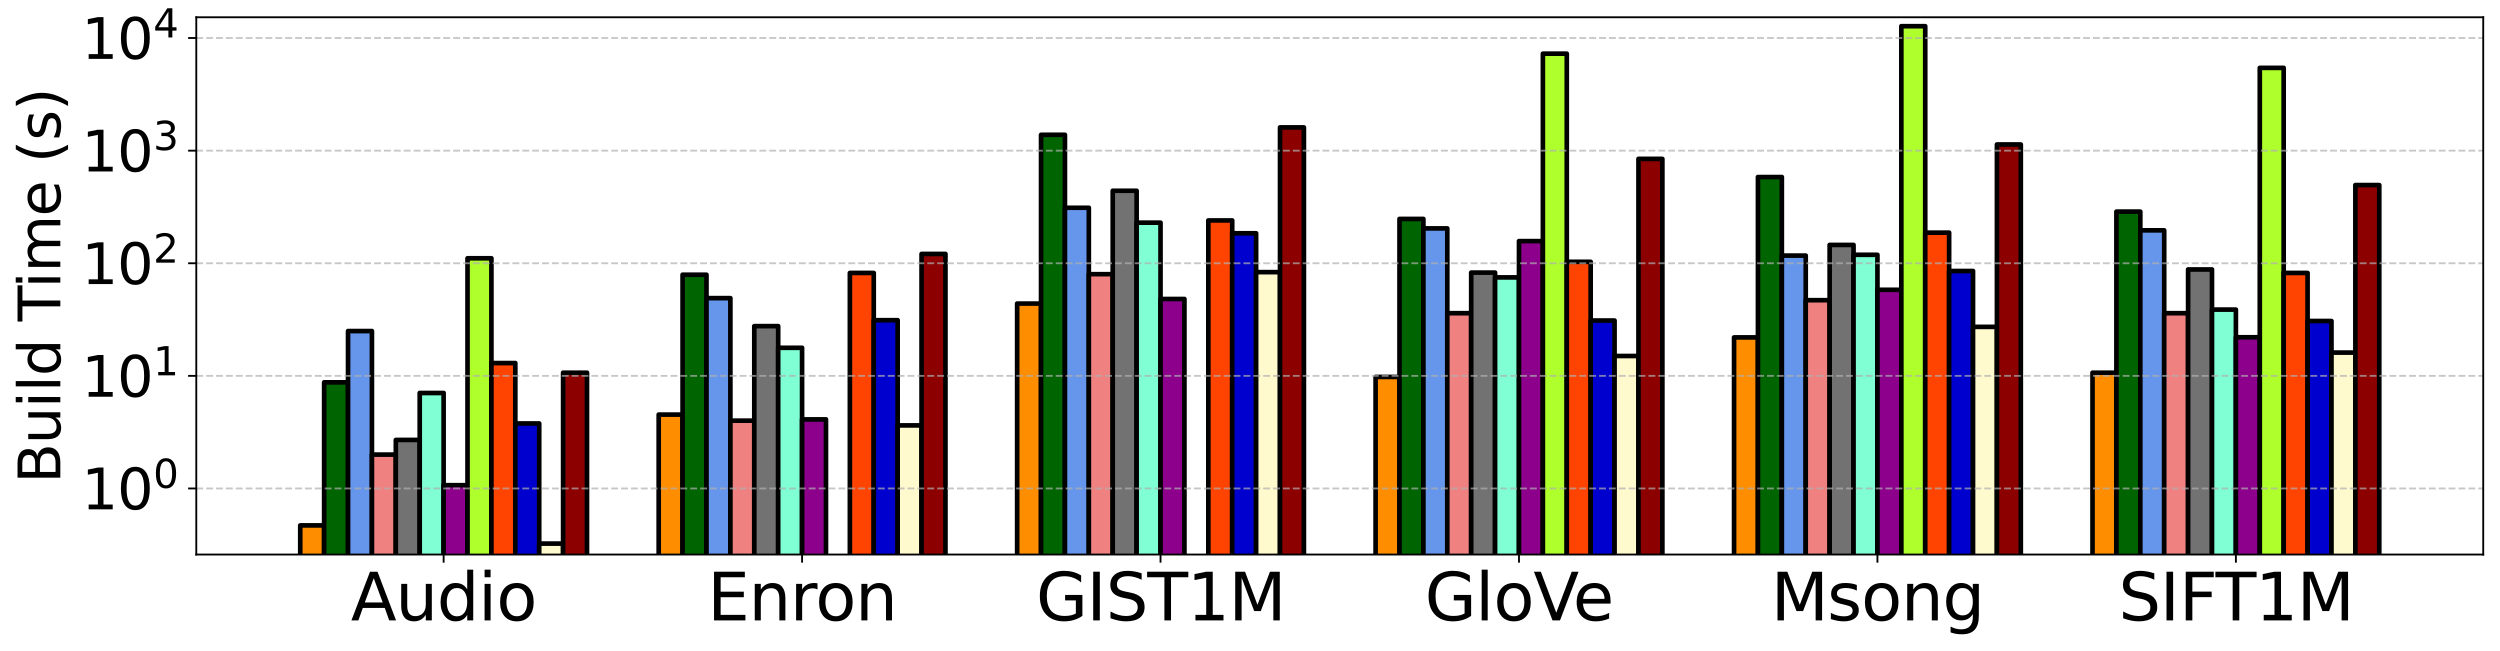 <?xml version="1.0" encoding="utf-8" standalone="no"?>
<!DOCTYPE svg PUBLIC "-//W3C//DTD SVG 1.1//EN"
  "http://www.w3.org/Graphics/SVG/1.1/DTD/svg11.dtd">
<svg xmlns:xlink="http://www.w3.org/1999/xlink" width="1073.022pt" height="279.307pt" viewBox="0 0 1073.022 279.307" xmlns="http://www.w3.org/2000/svg" version="1.1">
 <defs>
  <style type="text/css">*{stroke-linejoin: round; stroke-linecap: butt}</style>
 </defs>
 <g id="figure_1">
  <g id="patch_1">
   <path d="M 0 279.307 
L 1073.022 279.307 
L 1073.022 0 
L 0 0 
z
" style="fill: #ffffff"/>
  </g>
  <g id="axes_1">
   <g id="patch_2">
    <path d="M 84.248 238.009 
L 1065.822 238.009 
L 1065.822 7.409 
L 84.248 7.409 
z
" style="fill: #ffffff"/>
   </g>
   <g id="patch_3">
    <path d="M 128.865 48546.523 
L 139.122 48546.523 
L 139.122 225.515 
L 128.865 225.515 
z
" clip-path="url(#p9d7ba2cb97)" style="fill: #ff8d00; stroke: #000000; stroke-width: 2; stroke-linejoin: miter"/>
   </g>
   <g id="patch_4">
    <path d="M 282.717 48546.523 
L 292.974 48546.523 
L 292.974 177.952 
L 282.717 177.952 
z
" clip-path="url(#p9d7ba2cb97)" style="fill: #ff8d00; stroke: #000000; stroke-width: 2; stroke-linejoin: miter"/>
   </g>
   <g id="patch_5">
    <path d="M 436.568 48546.523 
L 446.825 48546.523 
L 446.825 130.293 
L 436.568 130.293 
z
" clip-path="url(#p9d7ba2cb97)" style="fill: #ff8d00; stroke: #000000; stroke-width: 2; stroke-linejoin: miter"/>
   </g>
   <g id="patch_6">
    <path d="M 590.42 48546.523 
L 600.677 48546.523 
L 600.677 161.774 
L 590.42 161.774 
z
" clip-path="url(#p9d7ba2cb97)" style="fill: #ff8d00; stroke: #000000; stroke-width: 2; stroke-linejoin: miter"/>
   </g>
   <g id="patch_7">
    <path d="M 744.272 48546.523 
L 754.528 48546.523 
L 754.528 144.825 
L 744.272 144.825 
z
" clip-path="url(#p9d7ba2cb97)" style="fill: #ff8d00; stroke: #000000; stroke-width: 2; stroke-linejoin: miter"/>
   </g>
   <g id="patch_8">
    <path d="M 898.123 48546.523 
L 908.38 48546.523 
L 908.38 159.967 
L 898.123 159.967 
z
" clip-path="url(#p9d7ba2cb97)" style="fill: #ff8d00; stroke: #000000; stroke-width: 2; stroke-linejoin: miter"/>
   </g>
   <g id="patch_9">
    <path d="M 139.122 48546.523 
L 149.379 48546.523 
L 149.379 164.108 
L 139.122 164.108 
z
" clip-path="url(#p9d7ba2cb97)" style="fill: #006400; stroke: #000000; stroke-width: 2; stroke-linejoin: miter"/>
   </g>
   <g id="patch_10">
    <path d="M 292.974 48546.523 
L 303.23 48546.523 
L 303.23 117.919 
L 292.974 117.919 
z
" clip-path="url(#p9d7ba2cb97)" style="fill: #006400; stroke: #000000; stroke-width: 2; stroke-linejoin: miter"/>
   </g>
   <g id="patch_11">
    <path d="M 446.825 48546.523 
L 457.082 48546.523 
L 457.082 57.867 
L 446.825 57.867 
z
" clip-path="url(#p9d7ba2cb97)" style="fill: #006400; stroke: #000000; stroke-width: 2; stroke-linejoin: miter"/>
   </g>
   <g id="patch_12">
    <path d="M 600.677 48546.523 
L 610.934 48546.523 
L 610.934 93.962 
L 600.677 93.962 
z
" clip-path="url(#p9d7ba2cb97)" style="fill: #006400; stroke: #000000; stroke-width: 2; stroke-linejoin: miter"/>
   </g>
   <g id="patch_13">
    <path d="M 754.528 48546.523 
L 764.785 48546.523 
L 764.785 75.984 
L 754.528 75.984 
z
" clip-path="url(#p9d7ba2cb97)" style="fill: #006400; stroke: #000000; stroke-width: 2; stroke-linejoin: miter"/>
   </g>
   <g id="patch_14">
    <path d="M 908.38 48546.523 
L 918.637 48546.523 
L 918.637 90.831 
L 908.38 90.831 
z
" clip-path="url(#p9d7ba2cb97)" style="fill: #006400; stroke: #000000; stroke-width: 2; stroke-linejoin: miter"/>
   </g>
   <g id="patch_15">
    <path d="M 149.379 48546.523 
L 159.635 48546.523 
L 159.635 142.094 
L 149.379 142.094 
z
" clip-path="url(#p9d7ba2cb97)" style="fill: #6696ec; stroke: #000000; stroke-width: 2; stroke-linejoin: miter"/>
   </g>
   <g id="patch_16">
    <path d="M 303.23 48546.523 
L 313.487 48546.523 
L 313.487 127.967 
L 303.23 127.967 
z
" clip-path="url(#p9d7ba2cb97)" style="fill: #6696ec; stroke: #000000; stroke-width: 2; stroke-linejoin: miter"/>
   </g>
   <g id="patch_17">
    <path d="M 457.082 48546.523 
L 467.339 48546.523 
L 467.339 89.173 
L 457.082 89.173 
z
" clip-path="url(#p9d7ba2cb97)" style="fill: #6696ec; stroke: #000000; stroke-width: 2; stroke-linejoin: miter"/>
   </g>
   <g id="patch_18">
    <path d="M 610.934 48546.523 
L 621.19 48546.523 
L 621.19 98.025 
L 610.934 98.025 
z
" clip-path="url(#p9d7ba2cb97)" style="fill: #6696ec; stroke: #000000; stroke-width: 2; stroke-linejoin: miter"/>
   </g>
   <g id="patch_19">
    <path d="M 764.785 48546.523 
L 775.042 48546.523 
L 775.042 109.696 
L 764.785 109.696 
z
" clip-path="url(#p9d7ba2cb97)" style="fill: #6696ec; stroke: #000000; stroke-width: 2; stroke-linejoin: miter"/>
   </g>
   <g id="patch_20">
    <path d="M 918.637 48546.523 
L 928.894 48546.523 
L 928.894 98.865 
L 918.637 98.865 
z
" clip-path="url(#p9d7ba2cb97)" style="fill: #6696ec; stroke: #000000; stroke-width: 2; stroke-linejoin: miter"/>
   </g>
   <g id="patch_21">
    <path d="M 159.635 48546.523 
L 169.892 48546.523 
L 169.892 195.115 
L 159.635 195.115 
z
" clip-path="url(#p9d7ba2cb97)" style="fill: #f08181; stroke: #000000; stroke-width: 2; stroke-linejoin: miter"/>
   </g>
   <g id="patch_22">
    <path d="M 313.487 48546.523 
L 323.744 48546.523 
L 323.744 180.564 
L 313.487 180.564 
z
" clip-path="url(#p9d7ba2cb97)" style="fill: #f08181; stroke: #000000; stroke-width: 2; stroke-linejoin: miter"/>
   </g>
   <g id="patch_23">
    <path d="M 467.339 48546.523 
L 477.596 48546.523 
L 477.596 117.676 
L 467.339 117.676 
z
" clip-path="url(#p9d7ba2cb97)" style="fill: #f08181; stroke: #000000; stroke-width: 2; stroke-linejoin: miter"/>
   </g>
   <g id="patch_24">
    <path d="M 621.19 48546.523 
L 631.447 48546.523 
L 631.447 134.439 
L 621.19 134.439 
z
" clip-path="url(#p9d7ba2cb97)" style="fill: #f08181; stroke: #000000; stroke-width: 2; stroke-linejoin: miter"/>
   </g>
   <g id="patch_25">
    <path d="M 775.042 48546.523 
L 785.299 48546.523 
L 785.299 128.842 
L 775.042 128.842 
z
" clip-path="url(#p9d7ba2cb97)" style="fill: #f08181; stroke: #000000; stroke-width: 2; stroke-linejoin: miter"/>
   </g>
   <g id="patch_26">
    <path d="M 928.894 48546.523 
L 939.15 48546.523 
L 939.15 134.439 
L 928.894 134.439 
z
" clip-path="url(#p9d7ba2cb97)" style="fill: #f08181; stroke: #000000; stroke-width: 2; stroke-linejoin: miter"/>
   </g>
   <g id="patch_27">
    <path d="M 169.892 48546.523 
L 180.149 48546.523 
L 180.149 188.829 
L 169.892 188.829 
z
" clip-path="url(#p9d7ba2cb97)" style="fill: #727272; stroke: #000000; stroke-width: 2; stroke-linejoin: miter"/>
   </g>
   <g id="patch_28">
    <path d="M 323.744 48546.523 
L 334.001 48546.523 
L 334.001 139.978 
L 323.744 139.978 
z
" clip-path="url(#p9d7ba2cb97)" style="fill: #727272; stroke: #000000; stroke-width: 2; stroke-linejoin: miter"/>
   </g>
   <g id="patch_29">
    <path d="M 477.596 48546.523 
L 487.852 48546.523 
L 487.852 81.878 
L 477.596 81.878 
z
" clip-path="url(#p9d7ba2cb97)" style="fill: #727272; stroke: #000000; stroke-width: 2; stroke-linejoin: miter"/>
   </g>
   <g id="patch_30">
    <path d="M 631.447 48546.523 
L 641.704 48546.523 
L 641.704 117.006 
L 631.447 117.006 
z
" clip-path="url(#p9d7ba2cb97)" style="fill: #727272; stroke: #000000; stroke-width: 2; stroke-linejoin: miter"/>
   </g>
   <g id="patch_31">
    <path d="M 785.299 48546.523 
L 795.556 48546.523 
L 795.556 105.12 
L 785.299 105.12 
z
" clip-path="url(#p9d7ba2cb97)" style="fill: #727272; stroke: #000000; stroke-width: 2; stroke-linejoin: miter"/>
   </g>
   <g id="patch_32">
    <path d="M 939.15 48546.523 
L 949.407 48546.523 
L 949.407 115.658 
L 939.15 115.658 
z
" clip-path="url(#p9d7ba2cb97)" style="fill: #727272; stroke: #000000; stroke-width: 2; stroke-linejoin: miter"/>
   </g>
   <g id="patch_33">
    <path d="M 180.149 48546.523 
L 190.406 48546.523 
L 190.406 168.667 
L 180.149 168.667 
z
" clip-path="url(#p9d7ba2cb97)" style="fill: #80ffd5; stroke: #000000; stroke-width: 2; stroke-linejoin: miter"/>
   </g>
   <g id="patch_34">
    <path d="M 334.001 48546.523 
L 344.257 48546.523 
L 344.257 149.271 
L 334.001 149.271 
z
" clip-path="url(#p9d7ba2cb97)" style="fill: #80ffd5; stroke: #000000; stroke-width: 2; stroke-linejoin: miter"/>
   </g>
   <g id="patch_35">
    <path d="M 487.852 48546.523 
L 498.109 48546.523 
L 498.109 95.575 
L 487.852 95.575 
z
" clip-path="url(#p9d7ba2cb97)" style="fill: #80ffd5; stroke: #000000; stroke-width: 2; stroke-linejoin: miter"/>
   </g>
   <g id="patch_36">
    <path d="M 641.704 48546.523 
L 651.961 48546.523 
L 651.961 119.051 
L 641.704 119.051 
z
" clip-path="url(#p9d7ba2cb97)" style="fill: #80ffd5; stroke: #000000; stroke-width: 2; stroke-linejoin: miter"/>
   </g>
   <g id="patch_37">
    <path d="M 795.556 48546.523 
L 805.812 48546.523 
L 805.812 109.37 
L 795.556 109.37 
z
" clip-path="url(#p9d7ba2cb97)" style="fill: #80ffd5; stroke: #000000; stroke-width: 2; stroke-linejoin: miter"/>
   </g>
   <g id="patch_38">
    <path d="M 949.407 48546.523 
L 959.664 48546.523 
L 959.664 132.893 
L 949.407 132.893 
z
" clip-path="url(#p9d7ba2cb97)" style="fill: #80ffd5; stroke: #000000; stroke-width: 2; stroke-linejoin: miter"/>
   </g>
   <g id="patch_39">
    <path d="M 190.406 48546.523 
L 200.663 48546.523 
L 200.663 208.236 
L 190.406 208.236 
z
" clip-path="url(#p9d7ba2cb97)" style="fill: #8c008c; stroke: #000000; stroke-width: 2; stroke-linejoin: miter"/>
   </g>
   <g id="patch_40">
    <path d="M 344.257 48546.523 
L 354.514 48546.523 
L 354.514 179.999 
L 344.257 179.999 
z
" clip-path="url(#p9d7ba2cb97)" style="fill: #8c008c; stroke: #000000; stroke-width: 2; stroke-linejoin: miter"/>
   </g>
   <g id="patch_41">
    <path d="M 498.109 48546.523 
L 508.366 48546.523 
L 508.366 128.32 
L 498.109 128.32 
z
" clip-path="url(#p9d7ba2cb97)" style="fill: #8c008c; stroke: #000000; stroke-width: 2; stroke-linejoin: miter"/>
   </g>
   <g id="patch_42">
    <path d="M 651.961 48546.523 
L 662.217 48546.523 
L 662.217 103.481 
L 651.961 103.481 
z
" clip-path="url(#p9d7ba2cb97)" style="fill: #8c008c; stroke: #000000; stroke-width: 2; stroke-linejoin: miter"/>
   </g>
   <g id="patch_43">
    <path d="M 805.812 48546.523 
L 816.069 48546.523 
L 816.069 124.392 
L 805.812 124.392 
z
" clip-path="url(#p9d7ba2cb97)" style="fill: #8c008c; stroke: #000000; stroke-width: 2; stroke-linejoin: miter"/>
   </g>
   <g id="patch_44">
    <path d="M 959.664 48546.523 
L 969.921 48546.523 
L 969.921 144.765 
L 959.664 144.765 
z
" clip-path="url(#p9d7ba2cb97)" style="fill: #8c008c; stroke: #000000; stroke-width: 2; stroke-linejoin: miter"/>
   </g>
   <g id="patch_45">
    <path d="M 200.663 48546.523 
L 210.919 48546.523 
L 210.919 110.86 
L 200.663 110.86 
z
" clip-path="url(#p9d7ba2cb97)" style="fill: #aeff2b; stroke: #000000; stroke-width: 2; stroke-linejoin: miter"/>
   </g>
   <g id="patch_46">
    <path clip-path="url(#p9d7ba2cb97)" style="fill: #aeff2b; stroke: #000000; stroke-width: 2; stroke-linejoin: miter"/>
   </g>
   <g id="patch_47">
    <path clip-path="url(#p9d7ba2cb97)" style="fill: #aeff2b; stroke: #000000; stroke-width: 2; stroke-linejoin: miter"/>
   </g>
   <g id="patch_48">
    <path d="M 662.217 48546.523 
L 672.474 48546.523 
L 672.474 23.043 
L 662.217 23.043 
z
" clip-path="url(#p9d7ba2cb97)" style="fill: #aeff2b; stroke: #000000; stroke-width: 2; stroke-linejoin: miter"/>
   </g>
   <g id="patch_49">
    <path d="M 816.069 48546.523 
L 826.326 48546.523 
L 826.326 11.236 
L 816.069 11.236 
z
" clip-path="url(#p9d7ba2cb97)" style="fill: #aeff2b; stroke: #000000; stroke-width: 2; stroke-linejoin: miter"/>
   </g>
   <g id="patch_50">
    <path d="M 969.921 48546.523 
L 980.177 48546.523 
L 980.177 29.141 
L 969.921 29.141 
z
" clip-path="url(#p9d7ba2cb97)" style="fill: #aeff2b; stroke: #000000; stroke-width: 2; stroke-linejoin: miter"/>
   </g>
   <g id="patch_51">
    <path d="M 210.919 48546.523 
L 221.176 48546.523 
L 221.176 155.821 
L 210.919 155.821 
z
" clip-path="url(#p9d7ba2cb97)" style="fill: #ff4300; stroke: #000000; stroke-width: 2; stroke-linejoin: miter"/>
   </g>
   <g id="patch_52">
    <path d="M 364.771 48546.523 
L 375.028 48546.523 
L 375.028 117.158 
L 364.771 117.158 
z
" clip-path="url(#p9d7ba2cb97)" style="fill: #ff4300; stroke: #000000; stroke-width: 2; stroke-linejoin: miter"/>
   </g>
   <g id="patch_53">
    <path d="M 518.623 48546.523 
L 528.879 48546.523 
L 528.879 94.614 
L 518.623 94.614 
z
" clip-path="url(#p9d7ba2cb97)" style="fill: #ff4300; stroke: #000000; stroke-width: 2; stroke-linejoin: miter"/>
   </g>
   <g id="patch_54">
    <path d="M 672.474 48546.523 
L 682.731 48546.523 
L 682.731 112.371 
L 672.474 112.371 
z
" clip-path="url(#p9d7ba2cb97)" style="fill: #ff4300; stroke: #000000; stroke-width: 2; stroke-linejoin: miter"/>
   </g>
   <g id="patch_55">
    <path d="M 826.326 48546.523 
L 836.583 48546.523 
L 836.583 99.852 
L 826.326 99.852 
z
" clip-path="url(#p9d7ba2cb97)" style="fill: #ff4300; stroke: #000000; stroke-width: 2; stroke-linejoin: miter"/>
   </g>
   <g id="patch_56">
    <path d="M 980.177 48546.523 
L 990.434 48546.523 
L 990.434 117.158 
L 980.177 117.158 
z
" clip-path="url(#p9d7ba2cb97)" style="fill: #ff4300; stroke: #000000; stroke-width: 2; stroke-linejoin: miter"/>
   </g>
   <g id="patch_57">
    <path d="M 221.176 48546.523 
L 231.433 48546.523 
L 231.433 181.753 
L 221.176 181.753 
z
" clip-path="url(#p9d7ba2cb97)" style="fill: #0000ce; stroke: #000000; stroke-width: 2; stroke-linejoin: miter"/>
   </g>
   <g id="patch_58">
    <path d="M 375.028 48546.523 
L 385.285 48546.523 
L 385.285 137.429 
L 375.028 137.429 
z
" clip-path="url(#p9d7ba2cb97)" style="fill: #0000ce; stroke: #000000; stroke-width: 2; stroke-linejoin: miter"/>
   </g>
   <g id="patch_59">
    <path d="M 528.879 48546.523 
L 539.136 48546.523 
L 539.136 100.125 
L 528.879 100.125 
z
" clip-path="url(#p9d7ba2cb97)" style="fill: #0000ce; stroke: #000000; stroke-width: 2; stroke-linejoin: miter"/>
   </g>
   <g id="patch_60">
    <path d="M 682.731 48546.523 
L 692.988 48546.523 
L 692.988 137.583 
L 682.731 137.583 
z
" clip-path="url(#p9d7ba2cb97)" style="fill: #0000ce; stroke: #000000; stroke-width: 2; stroke-linejoin: miter"/>
   </g>
   <g id="patch_61">
    <path d="M 836.583 48546.523 
L 846.839 48546.523 
L 846.839 116.315 
L 836.583 116.315 
z
" clip-path="url(#p9d7ba2cb97)" style="fill: #0000ce; stroke: #000000; stroke-width: 2; stroke-linejoin: miter"/>
   </g>
   <g id="patch_62">
    <path d="M 990.434 48546.523 
L 1000.691 48546.523 
L 1000.691 137.779 
L 990.434 137.779 
z
" clip-path="url(#p9d7ba2cb97)" style="fill: #0000ce; stroke: #000000; stroke-width: 2; stroke-linejoin: miter"/>
   </g>
   <g id="patch_63">
    <path d="M 231.433 48546.523 
L 241.69 48546.523 
L 241.69 233.324 
L 231.433 233.324 
z
" clip-path="url(#p9d7ba2cb97)" style="fill: #ffface; stroke: #000000; stroke-width: 2; stroke-linejoin: miter"/>
   </g>
   <g id="patch_64">
    <path d="M 385.285 48546.523 
L 395.541 48546.523 
L 395.541 182.596 
L 385.285 182.596 
z
" clip-path="url(#p9d7ba2cb97)" style="fill: #ffface; stroke: #000000; stroke-width: 2; stroke-linejoin: miter"/>
   </g>
   <g id="patch_65">
    <path d="M 539.136 48546.523 
L 549.393 48546.523 
L 549.393 116.804 
L 539.136 116.804 
z
" clip-path="url(#p9d7ba2cb97)" style="fill: #ffface; stroke: #000000; stroke-width: 2; stroke-linejoin: miter"/>
   </g>
   <g id="patch_66">
    <path d="M 692.988 48546.523 
L 703.245 48546.523 
L 703.245 152.792 
L 692.988 152.792 
z
" clip-path="url(#p9d7ba2cb97)" style="fill: #ffface; stroke: #000000; stroke-width: 2; stroke-linejoin: miter"/>
   </g>
   <g id="patch_67">
    <path d="M 846.839 48546.523 
L 857.096 48546.523 
L 857.096 140.293 
L 846.839 140.293 
z
" clip-path="url(#p9d7ba2cb97)" style="fill: #ffface; stroke: #000000; stroke-width: 2; stroke-linejoin: miter"/>
   </g>
   <g id="patch_68">
    <path d="M 1000.691 48546.523 
L 1010.948 48546.523 
L 1010.948 151.338 
L 1000.691 151.338 
z
" clip-path="url(#p9d7ba2cb97)" style="fill: #ffface; stroke: #000000; stroke-width: 2; stroke-linejoin: miter"/>
   </g>
   <g id="patch_69">
    <path d="M 241.69 48546.523 
L 251.946 48546.523 
L 251.946 159.967 
L 241.69 159.967 
z
" clip-path="url(#p9d7ba2cb97)" style="fill: #8c0000; stroke: #000000; stroke-width: 2; stroke-linejoin: miter"/>
   </g>
   <g id="patch_70">
    <path d="M 395.541 48546.523 
L 405.798 48546.523 
L 405.798 108.99 
L 395.541 108.99 
z
" clip-path="url(#p9d7ba2cb97)" style="fill: #8c0000; stroke: #000000; stroke-width: 2; stroke-linejoin: miter"/>
   </g>
   <g id="patch_71">
    <path d="M 549.393 48546.523 
L 559.65 48546.523 
L 559.65 54.684 
L 549.393 54.684 
z
" clip-path="url(#p9d7ba2cb97)" style="fill: #8c0000; stroke: #000000; stroke-width: 2; stroke-linejoin: miter"/>
   </g>
   <g id="patch_72">
    <path d="M 703.245 48546.523 
L 713.501 48546.523 
L 713.501 68.194 
L 703.245 68.194 
z
" clip-path="url(#p9d7ba2cb97)" style="fill: #8c0000; stroke: #000000; stroke-width: 2; stroke-linejoin: miter"/>
   </g>
   <g id="patch_73">
    <path d="M 857.096 48546.523 
L 867.353 48546.523 
L 867.353 62.018 
L 857.096 62.018 
z
" clip-path="url(#p9d7ba2cb97)" style="fill: #8c0000; stroke: #000000; stroke-width: 2; stroke-linejoin: miter"/>
   </g>
   <g id="patch_74">
    <path d="M 1010.948 48546.523 
L 1021.205 48546.523 
L 1021.205 79.437 
L 1010.948 79.437 
z
" clip-path="url(#p9d7ba2cb97)" style="fill: #8c0000; stroke: #000000; stroke-width: 2; stroke-linejoin: miter"/>
   </g>
   <g id="matplotlib.axis_1">
    <g id="xtick_1">
     <g id="line2d_1">
      <defs>
       <path id="mc8a7ccaa55" d="M 0 0 
L 0 3.5 
" style="stroke: #000000; stroke-width: 0.8"/>
      </defs>
      <g>
       <use xlink:href="#mc8a7ccaa55" x="190.406" y="238.009" style="stroke: #000000; stroke-width: 0.8"/>
      </g>
     </g>
     <g id="text_1">
      <!-- Audio -->
      <g transform="translate(150.613 266.284) scale(0.28 -0.28)">
       <defs>
        <path id="DejaVuSans-41" d="M 2188 4044 
L 1331 1722 
L 3047 1722 
L 2188 4044 
z
M 1831 4666 
L 2547 4666 
L 4325 0 
L 3669 0 
L 3244 1197 
L 1141 1197 
L 716 0 
L 50 0 
L 1831 4666 
z
" transform="scale(0.016)"/>
        <path id="DejaVuSans-75" d="M 544 1381 
L 544 3500 
L 1119 3500 
L 1119 1403 
Q 1119 906 1312 657 
Q 1506 409 1894 409 
Q 2359 409 2629 706 
Q 2900 1003 2900 1516 
L 2900 3500 
L 3475 3500 
L 3475 0 
L 2900 0 
L 2900 538 
Q 2691 219 2414 64 
Q 2138 -91 1772 -91 
Q 1169 -91 856 284 
Q 544 659 544 1381 
z
M 1991 3584 
L 1991 3584 
z
" transform="scale(0.016)"/>
        <path id="DejaVuSans-64" d="M 2906 2969 
L 2906 4863 
L 3481 4863 
L 3481 0 
L 2906 0 
L 2906 525 
Q 2725 213 2448 61 
Q 2172 -91 1784 -91 
Q 1150 -91 751 415 
Q 353 922 353 1747 
Q 353 2572 751 3078 
Q 1150 3584 1784 3584 
Q 2172 3584 2448 3432 
Q 2725 3281 2906 2969 
z
M 947 1747 
Q 947 1113 1208 752 
Q 1469 391 1925 391 
Q 2381 391 2643 752 
Q 2906 1113 2906 1747 
Q 2906 2381 2643 2742 
Q 2381 3103 1925 3103 
Q 1469 3103 1208 2742 
Q 947 2381 947 1747 
z
" transform="scale(0.016)"/>
        <path id="DejaVuSans-69" d="M 603 3500 
L 1178 3500 
L 1178 0 
L 603 0 
L 603 3500 
z
M 603 4863 
L 1178 4863 
L 1178 4134 
L 603 4134 
L 603 4863 
z
" transform="scale(0.016)"/>
        <path id="DejaVuSans-6f" d="M 1959 3097 
Q 1497 3097 1228 2736 
Q 959 2375 959 1747 
Q 959 1119 1226 758 
Q 1494 397 1959 397 
Q 2419 397 2687 759 
Q 2956 1122 2956 1747 
Q 2956 2369 2687 2733 
Q 2419 3097 1959 3097 
z
M 1959 3584 
Q 2709 3584 3137 3096 
Q 3566 2609 3566 1747 
Q 3566 888 3137 398 
Q 2709 -91 1959 -91 
Q 1206 -91 779 398 
Q 353 888 353 1747 
Q 353 2609 779 3096 
Q 1206 3584 1959 3584 
z
" transform="scale(0.016)"/>
       </defs>
       <use xlink:href="#DejaVuSans-41"/>
       <use xlink:href="#DejaVuSans-75" x="68.408"/>
       <use xlink:href="#DejaVuSans-64" x="131.787"/>
       <use xlink:href="#DejaVuSans-69" x="195.264"/>
       <use xlink:href="#DejaVuSans-6f" x="223.047"/>
      </g>
     </g>
    </g>
    <g id="xtick_2">
     <g id="line2d_2">
      <g>
       <use xlink:href="#mc8a7ccaa55" x="344.257" y="238.009" style="stroke: #000000; stroke-width: 0.8"/>
      </g>
     </g>
     <g id="text_2">
      <!-- Enron -->
      <g transform="translate(303.66 266.284) scale(0.28 -0.28)">
       <defs>
        <path id="DejaVuSans-45" d="M 628 4666 
L 3578 4666 
L 3578 4134 
L 1259 4134 
L 1259 2753 
L 3481 2753 
L 3481 2222 
L 1259 2222 
L 1259 531 
L 3634 531 
L 3634 0 
L 628 0 
L 628 4666 
z
" transform="scale(0.016)"/>
        <path id="DejaVuSans-6e" d="M 3513 2113 
L 3513 0 
L 2938 0 
L 2938 2094 
Q 2938 2591 2744 2837 
Q 2550 3084 2163 3084 
Q 1697 3084 1428 2787 
Q 1159 2491 1159 1978 
L 1159 0 
L 581 0 
L 581 3500 
L 1159 3500 
L 1159 2956 
Q 1366 3272 1645 3428 
Q 1925 3584 2291 3584 
Q 2894 3584 3203 3211 
Q 3513 2838 3513 2113 
z
" transform="scale(0.016)"/>
        <path id="DejaVuSans-72" d="M 2631 2963 
Q 2534 3019 2420 3045 
Q 2306 3072 2169 3072 
Q 1681 3072 1420 2755 
Q 1159 2438 1159 1844 
L 1159 0 
L 581 0 
L 581 3500 
L 1159 3500 
L 1159 2956 
Q 1341 3275 1631 3429 
Q 1922 3584 2338 3584 
Q 2397 3584 2469 3576 
Q 2541 3569 2628 3553 
L 2631 2963 
z
" transform="scale(0.016)"/>
       </defs>
       <use xlink:href="#DejaVuSans-45"/>
       <use xlink:href="#DejaVuSans-6e" x="63.184"/>
       <use xlink:href="#DejaVuSans-72" x="126.562"/>
       <use xlink:href="#DejaVuSans-6f" x="165.426"/>
       <use xlink:href="#DejaVuSans-6e" x="226.607"/>
      </g>
     </g>
    </g>
    <g id="xtick_3">
     <g id="line2d_3">
      <g>
       <use xlink:href="#mc8a7ccaa55" x="498.109" y="238.009" style="stroke: #000000; stroke-width: 0.8"/>
      </g>
     </g>
     <g id="text_3">
      <!-- GIST1M -->
      <g transform="translate(444.706 266.284) scale(0.28 -0.28)">
       <defs>
        <path id="DejaVuSans-47" d="M 3809 666 
L 3809 1919 
L 2778 1919 
L 2778 2438 
L 4434 2438 
L 4434 434 
Q 4069 175 3628 42 
Q 3188 -91 2688 -91 
Q 1594 -91 976 548 
Q 359 1188 359 2328 
Q 359 3472 976 4111 
Q 1594 4750 2688 4750 
Q 3144 4750 3555 4637 
Q 3966 4525 4313 4306 
L 4313 3634 
Q 3963 3931 3569 4081 
Q 3175 4231 2741 4231 
Q 1884 4231 1454 3753 
Q 1025 3275 1025 2328 
Q 1025 1384 1454 906 
Q 1884 428 2741 428 
Q 3075 428 3337 486 
Q 3600 544 3809 666 
z
" transform="scale(0.016)"/>
        <path id="DejaVuSans-49" d="M 628 4666 
L 1259 4666 
L 1259 0 
L 628 0 
L 628 4666 
z
" transform="scale(0.016)"/>
        <path id="DejaVuSans-53" d="M 3425 4513 
L 3425 3897 
Q 3066 4069 2747 4153 
Q 2428 4238 2131 4238 
Q 1616 4238 1336 4038 
Q 1056 3838 1056 3469 
Q 1056 3159 1242 3001 
Q 1428 2844 1947 2747 
L 2328 2669 
Q 3034 2534 3370 2195 
Q 3706 1856 3706 1288 
Q 3706 609 3251 259 
Q 2797 -91 1919 -91 
Q 1588 -91 1214 -16 
Q 841 59 441 206 
L 441 856 
Q 825 641 1194 531 
Q 1563 422 1919 422 
Q 2459 422 2753 634 
Q 3047 847 3047 1241 
Q 3047 1584 2836 1778 
Q 2625 1972 2144 2069 
L 1759 2144 
Q 1053 2284 737 2584 
Q 422 2884 422 3419 
Q 422 4038 858 4394 
Q 1294 4750 2059 4750 
Q 2388 4750 2728 4690 
Q 3069 4631 3425 4513 
z
" transform="scale(0.016)"/>
        <path id="DejaVuSans-54" d="M -19 4666 
L 3928 4666 
L 3928 4134 
L 2272 4134 
L 2272 0 
L 1638 0 
L 1638 4134 
L -19 4134 
L -19 4666 
z
" transform="scale(0.016)"/>
        <path id="DejaVuSans-31" d="M 794 531 
L 1825 531 
L 1825 4091 
L 703 3866 
L 703 4441 
L 1819 4666 
L 2450 4666 
L 2450 531 
L 3481 531 
L 3481 0 
L 794 0 
L 794 531 
z
" transform="scale(0.016)"/>
        <path id="DejaVuSans-4d" d="M 628 4666 
L 1569 4666 
L 2759 1491 
L 3956 4666 
L 4897 4666 
L 4897 0 
L 4281 0 
L 4281 4097 
L 3078 897 
L 2444 897 
L 1241 4097 
L 1241 0 
L 628 0 
L 628 4666 
z
" transform="scale(0.016)"/>
       </defs>
       <use xlink:href="#DejaVuSans-47"/>
       <use xlink:href="#DejaVuSans-49" x="77.49"/>
       <use xlink:href="#DejaVuSans-53" x="106.982"/>
       <use xlink:href="#DejaVuSans-54" x="170.459"/>
       <use xlink:href="#DejaVuSans-31" x="231.543"/>
       <use xlink:href="#DejaVuSans-4d" x="295.166"/>
      </g>
     </g>
    </g>
    <g id="xtick_4">
     <g id="line2d_4">
      <g>
       <use xlink:href="#mc8a7ccaa55" x="651.961" y="238.009" style="stroke: #000000; stroke-width: 0.8"/>
      </g>
     </g>
     <g id="text_4">
      <!-- GloVe -->
      <g transform="translate(611.551 266.284) scale(0.28 -0.28)">
       <defs>
        <path id="DejaVuSans-6c" d="M 603 4863 
L 1178 4863 
L 1178 0 
L 603 0 
L 603 4863 
z
" transform="scale(0.016)"/>
        <path id="DejaVuSans-56" d="M 1831 0 
L 50 4666 
L 709 4666 
L 2188 738 
L 3669 4666 
L 4325 4666 
L 2547 0 
L 1831 0 
z
" transform="scale(0.016)"/>
        <path id="DejaVuSans-65" d="M 3597 1894 
L 3597 1613 
L 953 1613 
Q 991 1019 1311 708 
Q 1631 397 2203 397 
Q 2534 397 2845 478 
Q 3156 559 3463 722 
L 3463 178 
Q 3153 47 2828 -22 
Q 2503 -91 2169 -91 
Q 1331 -91 842 396 
Q 353 884 353 1716 
Q 353 2575 817 3079 
Q 1281 3584 2069 3584 
Q 2775 3584 3186 3129 
Q 3597 2675 3597 1894 
z
M 3022 2063 
Q 3016 2534 2758 2815 
Q 2500 3097 2075 3097 
Q 1594 3097 1305 2825 
Q 1016 2553 972 2059 
L 3022 2063 
z
" transform="scale(0.016)"/>
       </defs>
       <use xlink:href="#DejaVuSans-47"/>
       <use xlink:href="#DejaVuSans-6c" x="77.49"/>
       <use xlink:href="#DejaVuSans-6f" x="105.273"/>
       <use xlink:href="#DejaVuSans-56" x="166.455"/>
       <use xlink:href="#DejaVuSans-65" x="227.113"/>
      </g>
     </g>
    </g>
    <g id="xtick_5">
     <g id="line2d_5">
      <g>
       <use xlink:href="#mc8a7ccaa55" x="805.812" y="238.009" style="stroke: #000000; stroke-width: 0.8"/>
      </g>
     </g>
     <g id="text_5">
      <!-- Msong -->
      <g transform="translate(760.113 266.284) scale(0.28 -0.28)">
       <defs>
        <path id="DejaVuSans-73" d="M 2834 3397 
L 2834 2853 
Q 2591 2978 2328 3040 
Q 2066 3103 1784 3103 
Q 1356 3103 1142 2972 
Q 928 2841 928 2578 
Q 928 2378 1081 2264 
Q 1234 2150 1697 2047 
L 1894 2003 
Q 2506 1872 2764 1633 
Q 3022 1394 3022 966 
Q 3022 478 2636 193 
Q 2250 -91 1575 -91 
Q 1294 -91 989 -36 
Q 684 19 347 128 
L 347 722 
Q 666 556 975 473 
Q 1284 391 1588 391 
Q 1994 391 2212 530 
Q 2431 669 2431 922 
Q 2431 1156 2273 1281 
Q 2116 1406 1581 1522 
L 1381 1569 
Q 847 1681 609 1914 
Q 372 2147 372 2553 
Q 372 3047 722 3315 
Q 1072 3584 1716 3584 
Q 2034 3584 2315 3537 
Q 2597 3491 2834 3397 
z
" transform="scale(0.016)"/>
        <path id="DejaVuSans-67" d="M 2906 1791 
Q 2906 2416 2648 2759 
Q 2391 3103 1925 3103 
Q 1463 3103 1205 2759 
Q 947 2416 947 1791 
Q 947 1169 1205 825 
Q 1463 481 1925 481 
Q 2391 481 2648 825 
Q 2906 1169 2906 1791 
z
M 3481 434 
Q 3481 -459 3084 -895 
Q 2688 -1331 1869 -1331 
Q 1566 -1331 1297 -1286 
Q 1028 -1241 775 -1147 
L 775 -588 
Q 1028 -725 1275 -790 
Q 1522 -856 1778 -856 
Q 2344 -856 2625 -561 
Q 2906 -266 2906 331 
L 2906 616 
Q 2728 306 2450 153 
Q 2172 0 1784 0 
Q 1141 0 747 490 
Q 353 981 353 1791 
Q 353 2603 747 3093 
Q 1141 3584 1784 3584 
Q 2172 3584 2450 3431 
Q 2728 3278 2906 2969 
L 2906 3500 
L 3481 3500 
L 3481 434 
z
" transform="scale(0.016)"/>
       </defs>
       <use xlink:href="#DejaVuSans-4d"/>
       <use xlink:href="#DejaVuSans-73" x="86.279"/>
       <use xlink:href="#DejaVuSans-6f" x="138.379"/>
       <use xlink:href="#DejaVuSans-6e" x="199.561"/>
       <use xlink:href="#DejaVuSans-67" x="262.939"/>
      </g>
     </g>
    </g>
    <g id="xtick_6">
     <g id="line2d_6">
      <g>
       <use xlink:href="#mc8a7ccaa55" x="959.664" y="238.009" style="stroke: #000000; stroke-width: 0.8"/>
      </g>
     </g>
     <g id="text_6">
      <!-- SIFT1M -->
      <g transform="translate(909.301 266.284) scale(0.28 -0.28)">
       <defs>
        <path id="DejaVuSans-46" d="M 628 4666 
L 3309 4666 
L 3309 4134 
L 1259 4134 
L 1259 2759 
L 3109 2759 
L 3109 2228 
L 1259 2228 
L 1259 0 
L 628 0 
L 628 4666 
z
" transform="scale(0.016)"/>
       </defs>
       <use xlink:href="#DejaVuSans-53"/>
       <use xlink:href="#DejaVuSans-49" x="63.477"/>
       <use xlink:href="#DejaVuSans-46" x="92.969"/>
       <use xlink:href="#DejaVuSans-54" x="148.738"/>
       <use xlink:href="#DejaVuSans-31" x="209.822"/>
       <use xlink:href="#DejaVuSans-4d" x="273.445"/>
      </g>
     </g>
    </g>
   </g>
   <g id="matplotlib.axis_2">
    <g id="ytick_1">
     <g id="line2d_7">
      <path d="M 84.248 209.666 
L 1065.822 209.666 
" clip-path="url(#p9d7ba2cb97)" style="fill: none; stroke-dasharray: 2.96,1.28; stroke-dashoffset: 0; stroke: #b0b0b0; stroke-opacity: 0.7; stroke-width: 0.8"/>
     </g>
     <g id="line2d_8">
      <defs>
       <path id="ma943fa439c" d="M 0 0 
L -3.5 0 
" style="stroke: #000000; stroke-width: 0.8"/>
      </defs>
      <g>
       <use xlink:href="#ma943fa439c" x="84.248" y="209.666" style="stroke: #000000; stroke-width: 0.8"/>
      </g>
     </g>
     <g id="text_7">
      <!-- $\mathdefault{10^{0}}$ -->
      <g transform="translate(35.008 218.784) scale(0.24 -0.24)">
       <defs>
        <path id="DejaVuSans-30" d="M 2034 4250 
Q 1547 4250 1301 3770 
Q 1056 3291 1056 2328 
Q 1056 1369 1301 889 
Q 1547 409 2034 409 
Q 2525 409 2770 889 
Q 3016 1369 3016 2328 
Q 3016 3291 2770 3770 
Q 2525 4250 2034 4250 
z
M 2034 4750 
Q 2819 4750 3233 4129 
Q 3647 3509 3647 2328 
Q 3647 1150 3233 529 
Q 2819 -91 2034 -91 
Q 1250 -91 836 529 
Q 422 1150 422 2328 
Q 422 3509 836 4129 
Q 1250 4750 2034 4750 
z
" transform="scale(0.016)"/>
       </defs>
       <use xlink:href="#DejaVuSans-31" transform="translate(0 0.766)"/>
       <use xlink:href="#DejaVuSans-30" transform="translate(63.623 0.766)"/>
       <use xlink:href="#DejaVuSans-30" transform="translate(128.203 39.047) scale(0.7)"/>
      </g>
     </g>
    </g>
    <g id="ytick_2">
     <g id="line2d_9">
      <path d="M 84.248 161.329 
L 1065.822 161.329 
" clip-path="url(#p9d7ba2cb97)" style="fill: none; stroke-dasharray: 2.96,1.28; stroke-dashoffset: 0; stroke: #b0b0b0; stroke-opacity: 0.7; stroke-width: 0.8"/>
     </g>
     <g id="line2d_10">
      <g>
       <use xlink:href="#ma943fa439c" x="84.248" y="161.329" style="stroke: #000000; stroke-width: 0.8"/>
      </g>
     </g>
     <g id="text_8">
      <!-- $\mathdefault{10^{1}}$ -->
      <g transform="translate(35.008 170.447) scale(0.24 -0.24)">
       <use xlink:href="#DejaVuSans-31" transform="translate(0 0.684)"/>
       <use xlink:href="#DejaVuSans-30" transform="translate(63.623 0.684)"/>
       <use xlink:href="#DejaVuSans-31" transform="translate(128.203 38.966) scale(0.7)"/>
      </g>
     </g>
    </g>
    <g id="ytick_3">
     <g id="line2d_11">
      <path d="M 84.248 112.992 
L 1065.822 112.992 
" clip-path="url(#p9d7ba2cb97)" style="fill: none; stroke-dasharray: 2.96,1.28; stroke-dashoffset: 0; stroke: #b0b0b0; stroke-opacity: 0.7; stroke-width: 0.8"/>
     </g>
     <g id="line2d_12">
      <g>
       <use xlink:href="#ma943fa439c" x="84.248" y="112.992" style="stroke: #000000; stroke-width: 0.8"/>
      </g>
     </g>
     <g id="text_9">
      <!-- $\mathdefault{10^{2}}$ -->
      <g transform="translate(35.008 122.11) scale(0.24 -0.24)">
       <defs>
        <path id="DejaVuSans-32" d="M 1228 531 
L 3431 531 
L 3431 0 
L 469 0 
L 469 531 
Q 828 903 1448 1529 
Q 2069 2156 2228 2338 
Q 2531 2678 2651 2914 
Q 2772 3150 2772 3378 
Q 2772 3750 2511 3984 
Q 2250 4219 1831 4219 
Q 1534 4219 1204 4116 
Q 875 4013 500 3803 
L 500 4441 
Q 881 4594 1212 4672 
Q 1544 4750 1819 4750 
Q 2544 4750 2975 4387 
Q 3406 4025 3406 3419 
Q 3406 3131 3298 2873 
Q 3191 2616 2906 2266 
Q 2828 2175 2409 1742 
Q 1991 1309 1228 531 
z
" transform="scale(0.016)"/>
       </defs>
       <use xlink:href="#DejaVuSans-31" transform="translate(0 0.766)"/>
       <use xlink:href="#DejaVuSans-30" transform="translate(63.623 0.766)"/>
       <use xlink:href="#DejaVuSans-32" transform="translate(128.203 39.047) scale(0.7)"/>
      </g>
     </g>
    </g>
    <g id="ytick_4">
     <g id="line2d_13">
      <path d="M 84.248 64.655 
L 1065.822 64.655 
" clip-path="url(#p9d7ba2cb97)" style="fill: none; stroke-dasharray: 2.96,1.28; stroke-dashoffset: 0; stroke: #b0b0b0; stroke-opacity: 0.7; stroke-width: 0.8"/>
     </g>
     <g id="line2d_14">
      <g>
       <use xlink:href="#ma943fa439c" x="84.248" y="64.655" style="stroke: #000000; stroke-width: 0.8"/>
      </g>
     </g>
     <g id="text_10">
      <!-- $\mathdefault{10^{3}}$ -->
      <g transform="translate(35.008 73.773) scale(0.24 -0.24)">
       <defs>
        <path id="DejaVuSans-33" d="M 2597 2516 
Q 3050 2419 3304 2112 
Q 3559 1806 3559 1356 
Q 3559 666 3084 287 
Q 2609 -91 1734 -91 
Q 1441 -91 1130 -33 
Q 819 25 488 141 
L 488 750 
Q 750 597 1062 519 
Q 1375 441 1716 441 
Q 2309 441 2620 675 
Q 2931 909 2931 1356 
Q 2931 1769 2642 2001 
Q 2353 2234 1838 2234 
L 1294 2234 
L 1294 2753 
L 1863 2753 
Q 2328 2753 2575 2939 
Q 2822 3125 2822 3475 
Q 2822 3834 2567 4026 
Q 2313 4219 1838 4219 
Q 1578 4219 1281 4162 
Q 984 4106 628 3988 
L 628 4550 
Q 988 4650 1302 4700 
Q 1616 4750 1894 4750 
Q 2613 4750 3031 4423 
Q 3450 4097 3450 3541 
Q 3450 3153 3228 2886 
Q 3006 2619 2597 2516 
z
" transform="scale(0.016)"/>
       </defs>
       <use xlink:href="#DejaVuSans-31" transform="translate(0 0.766)"/>
       <use xlink:href="#DejaVuSans-30" transform="translate(63.623 0.766)"/>
       <use xlink:href="#DejaVuSans-33" transform="translate(128.203 39.047) scale(0.7)"/>
      </g>
     </g>
    </g>
    <g id="ytick_5">
     <g id="line2d_15">
      <path d="M 84.248 16.318 
L 1065.822 16.318 
" clip-path="url(#p9d7ba2cb97)" style="fill: none; stroke-dasharray: 2.96,1.28; stroke-dashoffset: 0; stroke: #b0b0b0; stroke-opacity: 0.7; stroke-width: 0.8"/>
     </g>
     <g id="line2d_16">
      <g>
       <use xlink:href="#ma943fa439c" x="84.248" y="16.318" style="stroke: #000000; stroke-width: 0.8"/>
      </g>
     </g>
     <g id="text_11">
      <!-- $\mathdefault{10^{4}}$ -->
      <g transform="translate(35.008 25.436) scale(0.24 -0.24)">
       <defs>
        <path id="DejaVuSans-34" d="M 2419 4116 
L 825 1625 
L 2419 1625 
L 2419 4116 
z
M 2253 4666 
L 3047 4666 
L 3047 1625 
L 3713 1625 
L 3713 1100 
L 3047 1100 
L 3047 0 
L 2419 0 
L 2419 1100 
L 313 1100 
L 313 1709 
L 2253 4666 
z
" transform="scale(0.016)"/>
       </defs>
       <use xlink:href="#DejaVuSans-31" transform="translate(0 0.684)"/>
       <use xlink:href="#DejaVuSans-30" transform="translate(63.623 0.684)"/>
       <use xlink:href="#DejaVuSans-34" transform="translate(128.203 38.966) scale(0.7)"/>
      </g>
     </g>
    </g>
    <g id="text_12">
     <!-- Build Time (s) -->
     <g transform="translate(25.892 207.504) rotate(-90) scale(0.246 -0.246)">
      <defs>
       <path id="DejaVuSans-42" d="M 1259 2228 
L 1259 519 
L 2272 519 
Q 2781 519 3026 730 
Q 3272 941 3272 1375 
Q 3272 1813 3026 2020 
Q 2781 2228 2272 2228 
L 1259 2228 
z
M 1259 4147 
L 1259 2741 
L 2194 2741 
Q 2656 2741 2882 2914 
Q 3109 3088 3109 3444 
Q 3109 3797 2882 3972 
Q 2656 4147 2194 4147 
L 1259 4147 
z
M 628 4666 
L 2241 4666 
Q 2963 4666 3353 4366 
Q 3744 4066 3744 3513 
Q 3744 3084 3544 2831 
Q 3344 2578 2956 2516 
Q 3422 2416 3680 2098 
Q 3938 1781 3938 1306 
Q 3938 681 3513 340 
Q 3088 0 2303 0 
L 628 0 
L 628 4666 
z
" transform="scale(0.016)"/>
       <path id="DejaVuSans-20" transform="scale(0.016)"/>
       <path id="DejaVuSans-6d" d="M 3328 2828 
Q 3544 3216 3844 3400 
Q 4144 3584 4550 3584 
Q 5097 3584 5394 3201 
Q 5691 2819 5691 2113 
L 5691 0 
L 5113 0 
L 5113 2094 
Q 5113 2597 4934 2840 
Q 4756 3084 4391 3084 
Q 3944 3084 3684 2787 
Q 3425 2491 3425 1978 
L 3425 0 
L 2847 0 
L 2847 2094 
Q 2847 2600 2669 2842 
Q 2491 3084 2119 3084 
Q 1678 3084 1418 2786 
Q 1159 2488 1159 1978 
L 1159 0 
L 581 0 
L 581 3500 
L 1159 3500 
L 1159 2956 
Q 1356 3278 1631 3431 
Q 1906 3584 2284 3584 
Q 2666 3584 2933 3390 
Q 3200 3197 3328 2828 
z
" transform="scale(0.016)"/>
       <path id="DejaVuSans-28" d="M 1984 4856 
Q 1566 4138 1362 3434 
Q 1159 2731 1159 2009 
Q 1159 1288 1364 580 
Q 1569 -128 1984 -844 
L 1484 -844 
Q 1016 -109 783 600 
Q 550 1309 550 2009 
Q 550 2706 781 3412 
Q 1013 4119 1484 4856 
L 1984 4856 
z
" transform="scale(0.016)"/>
       <path id="DejaVuSans-29" d="M 513 4856 
L 1013 4856 
Q 1481 4119 1714 3412 
Q 1947 2706 1947 2009 
Q 1947 1309 1714 600 
Q 1481 -109 1013 -844 
L 513 -844 
Q 928 -128 1133 580 
Q 1338 1288 1338 2009 
Q 1338 2731 1133 3434 
Q 928 4138 513 4856 
z
" transform="scale(0.016)"/>
      </defs>
      <use xlink:href="#DejaVuSans-42"/>
      <use xlink:href="#DejaVuSans-75" x="68.604"/>
      <use xlink:href="#DejaVuSans-69" x="131.982"/>
      <use xlink:href="#DejaVuSans-6c" x="159.766"/>
      <use xlink:href="#DejaVuSans-64" x="187.549"/>
      <use xlink:href="#DejaVuSans-20" x="251.025"/>
      <use xlink:href="#DejaVuSans-54" x="282.812"/>
      <use xlink:href="#DejaVuSans-69" x="340.771"/>
      <use xlink:href="#DejaVuSans-6d" x="368.555"/>
      <use xlink:href="#DejaVuSans-65" x="465.967"/>
      <use xlink:href="#DejaVuSans-20" x="527.49"/>
      <use xlink:href="#DejaVuSans-28" x="559.277"/>
      <use xlink:href="#DejaVuSans-73" x="598.291"/>
      <use xlink:href="#DejaVuSans-29" x="650.391"/>
     </g>
    </g>
   </g>
   <g id="patch_75">
    <path d="M 84.248 238.009 
L 84.248 7.409 
" style="fill: none; stroke: #000000; stroke-width: 0.8; stroke-linejoin: miter; stroke-linecap: square"/>
   </g>
   <g id="patch_76">
    <path d="M 1065.822 238.009 
L 1065.822 7.409 
" style="fill: none; stroke: #000000; stroke-width: 0.8; stroke-linejoin: miter; stroke-linecap: square"/>
   </g>
   <g id="patch_77">
    <path d="M 84.248 238.009 
L 1065.822 238.009 
" style="fill: none; stroke: #000000; stroke-width: 0.8; stroke-linejoin: miter; stroke-linecap: square"/>
   </g>
   <g id="patch_78">
    <path d="M 84.248 7.409 
L 1065.822 7.409 
" style="fill: none; stroke: #000000; stroke-width: 0.8; stroke-linejoin: miter; stroke-linecap: square"/>
   </g>
  </g>
 </g>
 <defs>
  <clipPath id="p9d7ba2cb97">
   <rect x="84.248" y="7.409" width="981.573" height="230.6"/>
  </clipPath>
 </defs>
</svg>
